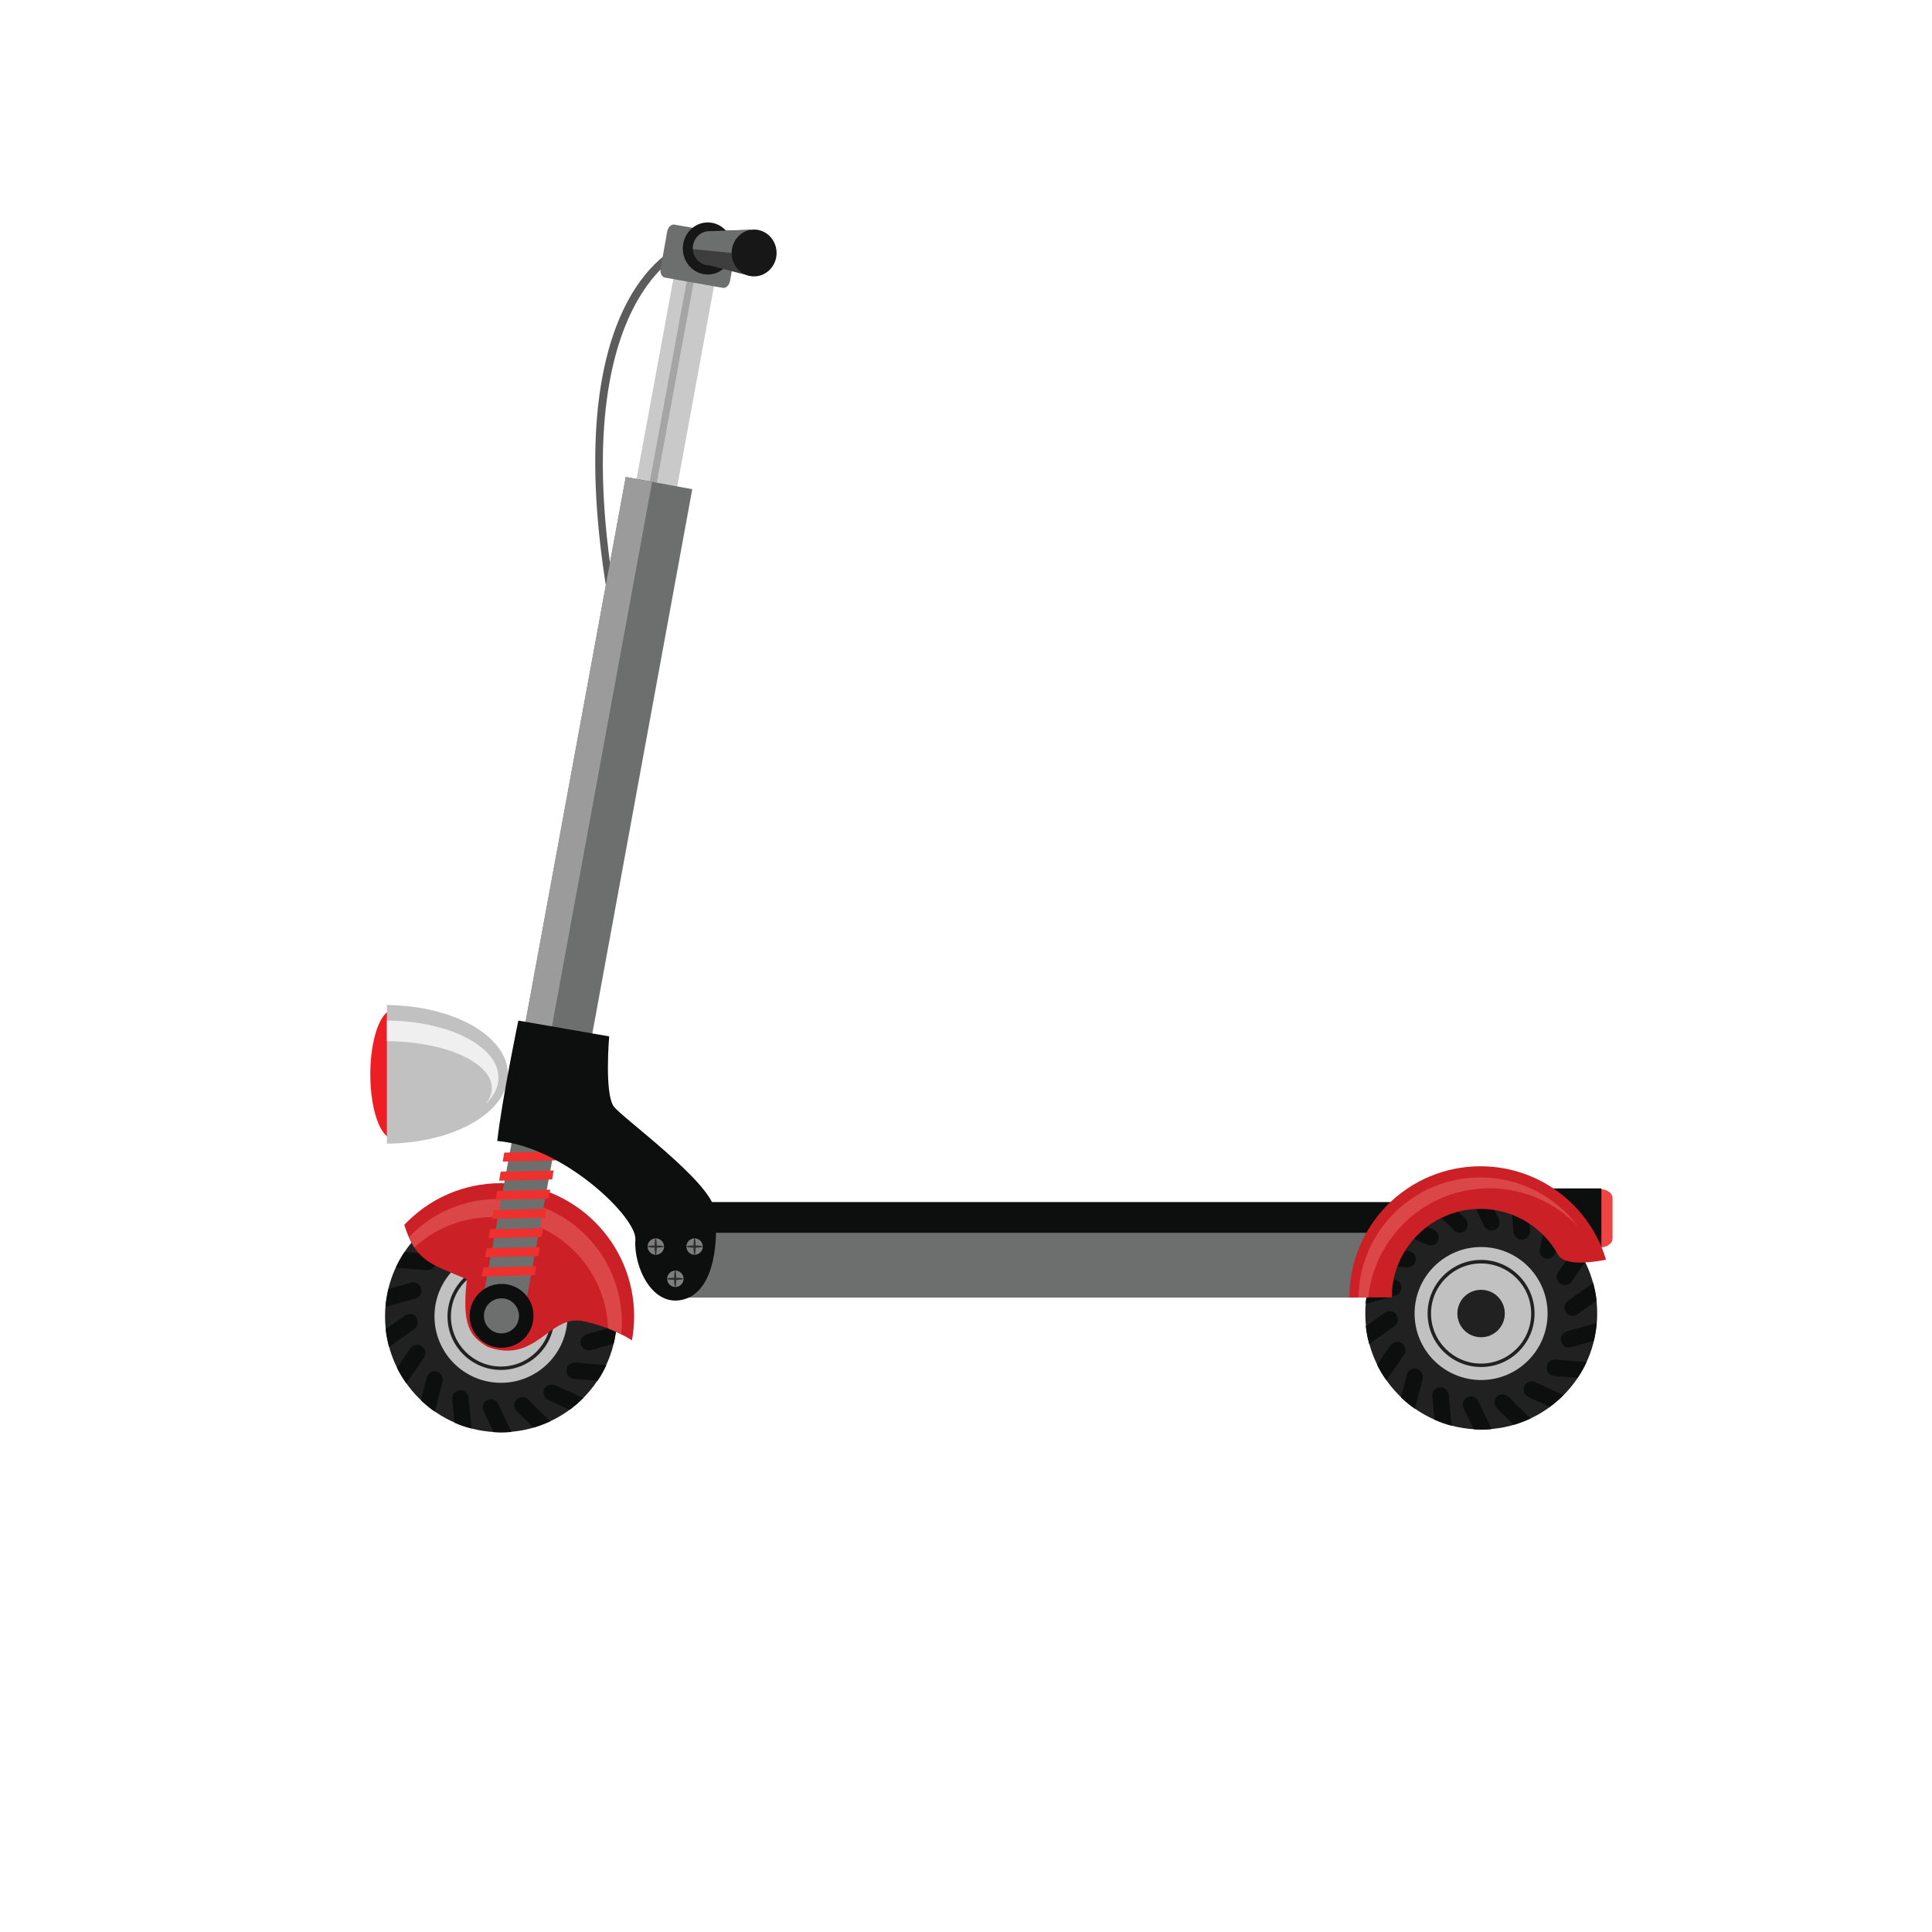 <svg xmlns="http://www.w3.org/2000/svg" id="Layer_2" data-name="Layer 2" viewBox="0 0 124.64 124.64">
  <defs>
    <style>
      .cls-1 {
        fill: #fff;
      }

      .cls-2 {
        fill: #ee302e;
      }

      .cls-3 {
        fill: #a5a5a5;
      }

      .cls-4 {
        fill: #5c5c5c;
      }

      .cls-5 {
        fill: #3e3e3e;
      }

      .cls-6 {
        fill: #f0efef;
      }

      .cls-7 {
        fill: #c9c9c9;
      }

      .cls-8 {
        fill: #cc2027;
      }

      .cls-9 {
        fill: #ef4444;
      }

      .cls-10 {
        fill: #db4646;
      }

      .cls-11 {
        fill: #7d7d7d;
      }

      .cls-12 {
        fill: #6d6e6e;
      }

      .cls-13 {
        fill: #171717;
      }

      .cls-14 {
        fill: #212121;
      }

      .cls-15 {
        fill: #c2c1c1;
      }

      .cls-16 {
        fill: #9b9b9b;
      }

      .cls-17 {
        fill: #025c88;
      }

      .cls-18 {
        fill: #ed1f24;
      }

      .cls-19 {
        fill: #0d0e0e;
      }

      .cls-20 {
        fill: #2c2c31;
      }
    </style>
  </defs>
  <g id="Layer_1-2" data-name="Layer 1">
    
    <g>
      <path class="cls-4" d="m39.68,41.05c-4.4-21.64,3.93-25.1,4.29-25.24l.17.43c-.08.03-8.31,3.51-4,24.71l-.45.09Z"/>
      <polygon class="cls-7" points="43.25 33.78 46.45 16.35 43.82 15.95 40.46 34.17 43.25 33.78"/>
      <polygon class="cls-3" points="45.06 16.52 47.25 16.85 47.27 16.71 44.64 16.32 41.28 34.54 41.76 34.47 45.06 16.52"/>
      <g>
        <path class="cls-9" d="m103.23,76.7v3.78c.45-.01.8-.26.8-.57v-2.63c0-.31-.36-.56-.8-.57Z"/>
        <polygon class="cls-19" points="99.84 76.67 103.31 76.67 103.31 80.69 99.84 76.67"/>
      </g>
      <g>
        <g>
          <g>
            <path class="cls-14" d="m39.8,84.92c0,4.13-3.35,7.48-7.48,7.48s-7.48-3.35-7.48-7.48,3.35-7.48,7.48-7.48,7.48,3.35,7.48,7.48Z"/>
            <path class="cls-15" d="m36.61,84.92c0,2.37-1.92,4.29-4.29,4.29s-4.29-1.92-4.29-4.29,1.92-4.29,4.29-4.29,4.29,1.92,4.29,4.29Z"/>
            <path class="cls-14" d="m33.85,84.92c0,.84-.68,1.53-1.53,1.53s-1.53-.68-1.53-1.53.68-1.53,1.53-1.53,1.53.68,1.53,1.53Z"/>
            <path class="cls-14" d="m32.32,88.38c-1.91,0-3.45-1.55-3.45-3.45s1.55-3.46,3.45-3.46,3.45,1.55,3.45,3.46-1.55,3.45-3.45,3.45Zm0-6.68c-1.78,0-3.23,1.45-3.23,3.23s1.45,3.23,3.23,3.23,3.23-1.45,3.23-3.23-1.45-3.23-3.23-3.23Z"/>
          </g>
          <g>
            <path class="cls-19" d="m33.21,79.53c.26-.13.38-.44.25-.71l-.65-1.37c-.16-.01-.32-.02-.48-.02-.23,0-.46.01-.68.03l.86,1.81c.13.26.44.38.71.25Z"/>
            <path class="cls-19" d="m31.44,90.31c-.26.13-.38.44-.25.71l.65,1.37c.16.01.32.02.48.02.23,0,.46-.01.68-.03l-.86-1.81c-.13-.27-.44-.38-.71-.25Z"/>
            <path class="cls-19" d="m31.31,79.56c.2-.21.2-.54,0-.75l-1.08-1.07c-.38.11-.74.25-1.09.41l1.43,1.41c.21.21.54.2.75,0Z"/>
            <path class="cls-19" d="m33.33,90.29c-.21.21-.2.54,0,.75l1.08,1.06c.38-.11.74-.25,1.09-.41l-1.43-1.41c-.21-.21-.54-.2-.75,0Z"/>
            <path class="cls-19" d="m29.53,80.23c.12-.27,0-.58-.26-.7l-1.38-.63c-.31.23-.61.49-.88.76l1.83.83c.27.12.58,0,.7-.26Z"/>
            <path class="cls-19" d="m35.11,89.62c-.12.27,0,.58.26.7l1.38.63c.31-.23.61-.49.88-.76l-1.83-.83c-.27-.12-.58,0-.7.26Z"/>
            <path class="cls-19" d="m28.1,81.46c.02-.29-.19-.55-.49-.57l-1.51-.12c-.22.32-.41.66-.57,1.02l2,.16c.29.02.55-.2.57-.49Z"/>
            <path class="cls-19" d="m36.55,88.39c-.02.29.19.55.49.57l1.51.12c.22-.32.41-.66.57-1.02l-2-.16c-.29-.02-.55.19-.57.49Z"/>
            <path class="cls-19" d="m27.17,83.12c-.08-.28-.37-.45-.65-.37l-1.46.41c-.09.37-.15.76-.19,1.15l1.93-.54c.28-.08.45-.37.37-.65Z"/>
            <path class="cls-19" d="m37.85,86.08c-.28.08-.45.37-.37.65.08.28.37.45.65.37l1.46-.41c.09-.37.15-.76.18-1.15l-1.93.54Z"/>
            <path class="cls-19" d="m26.86,84.99c-.17-.24-.5-.29-.74-.12l-1.24.88c.04.39.12.78.22,1.15l1.63-1.16c.24-.17.29-.5.12-.74Z"/>
            <path class="cls-19" d="m37.78,84.86c.17.24.5.29.74.12l1.24-.88c-.04-.39-.12-.78-.22-1.15l-1.63,1.16c-.24.17-.29.5-.12.74Z"/>
            <path class="cls-19" d="m27.21,86.85c-.24-.17-.57-.1-.74.14l-.86,1.25c.17.35.37.68.6,1l1.14-1.65c.17-.24.1-.57-.14-.74Z"/>
            <path class="cls-19" d="m37.43,83c.24.17.57.1.74-.14l.86-1.25c-.17-.35-.37-.68-.6-1l-1.14,1.65c-.17.24-.11.57.14.74Z"/>
            <path class="cls-19" d="m28.18,88.48c-.28-.07-.57.1-.65.38l-.38,1.47c.28.27.58.52.9.74l.5-1.94c.07-.28-.1-.57-.38-.65Z"/>
            <path class="cls-19" d="m36.46,81.36c.28.07.57-.1.65-.38l.38-1.47c-.28-.27-.58-.52-.9-.74l-.5,1.94c-.07.28.1.57.38.65Z"/>
            <path class="cls-19" d="m29.65,89.69c-.29.03-.5.29-.48.58l.15,1.51c.35.16.72.29,1.1.38l-.19-2c-.03-.29-.29-.51-.58-.48Z"/>
            <path class="cls-19" d="m35,80.16c.29-.03.5-.29.48-.58l-.15-1.51c-.35-.16-.72-.29-1.1-.39l.19,2c.03.29.29.51.58.48Z"/>
          </g>
        </g>
        <path class="cls-8" d="m30.12,82.53c-.34,3.01.2,3.68,1.34,4.36,3.04,1.11,3.92-1.92,5.96-1.69,1.02.17,2.29.6,3.35,1.27.09-.5.14-1.02.14-1.55,0-4.74-3.85-8.59-8.59-8.59-2.46,0-4.67,1.03-6.24,2.69.74,2.32,1.6,2.49,4.04,3.51Z"/>
        <path class="cls-10" d="m32.13,77.35c-2.26,0-4.3.94-5.75,2.46.11.24.22.46.35.67,1.33-1.22,3.1-1.96,5.04-1.96,4.03,0,7.31,3.19,7.46,7.18.29.11.57.24.85.38.02-.25.04-.5.04-.75,0-4.41-3.57-7.98-7.98-7.98Z"/>
      </g>
      <polygon class="cls-19" points="91.27 81.89 91.27 77.55 40.97 77.55 43.63 81.89 91.27 81.89"/>
      <polygon class="cls-12" points="91.27 83.71 43.85 83.71 40.97 79.53 91.27 79.53 91.27 83.71"/>
      <polygon class="cls-12" points="37.19 72.25 44.66 31.56 40.37 30.77 32.74 72.25 37.19 72.25"/>
      <polygon class="cls-16" points="40.37 30.77 32.74 72.25 34.5 72.25 42.07 31.09 40.37 30.77"/>
      <polygon class="cls-12" points="33.82 69.31 30.85 85.41 33.59 85.89 36.59 69.62 33.82 69.31"/>
      <g>
        <g>
          <path class="cls-14" d="m103.04,84.74c0,4.13-3.35,7.48-7.48,7.48s-7.48-3.35-7.48-7.48,3.35-7.48,7.48-7.48,7.48,3.35,7.48,7.48Z"/>
          <path class="cls-15" d="m99.84,84.74c0,2.37-1.92,4.29-4.29,4.29s-4.29-1.92-4.29-4.29,1.92-4.29,4.29-4.29,4.29,1.92,4.29,4.29Z"/>
          <path class="cls-14" d="m97.08,84.74c0,.84-.68,1.53-1.53,1.53s-1.53-.68-1.53-1.53.68-1.53,1.53-1.53,1.53.68,1.53,1.53Z"/>
          <path class="cls-14" d="m95.55,88.19c-1.91,0-3.45-1.55-3.45-3.45s1.55-3.46,3.45-3.46,3.45,1.55,3.45,3.46-1.55,3.45-3.45,3.45Zm0-6.68c-1.78,0-3.23,1.45-3.23,3.23s1.45,3.23,3.23,3.23,3.23-1.45,3.23-3.23-1.45-3.23-3.23-3.23Z"/>
        </g>
        <g>
          <path class="cls-19" d="m96.44,79.35c.26-.13.38-.44.25-.71l-.65-1.37c-.16-.01-.32-.02-.48-.02-.23,0-.46.01-.68.03l.86,1.81c.13.26.44.38.71.25Z"/>
          <path class="cls-19" d="m94.67,90.13c-.26.13-.38.44-.25.71l.65,1.37c.16,0,.32.02.48.02.23,0,.46-.01.68-.03l-.86-1.81c-.13-.26-.44-.38-.71-.25Z"/>
          <path class="cls-19" d="m94.54,79.37c.2-.21.2-.54,0-.75l-1.08-1.07c-.38.11-.74.25-1.09.41l1.43,1.41c.21.21.55.2.75,0Z"/>
          <path class="cls-19" d="m96.57,90.1c-.21.21-.2.54,0,.75l1.08,1.07c.38-.11.74-.25,1.09-.41l-1.43-1.41c-.21-.2-.54-.2-.75,0Z"/>
          <path class="cls-19" d="m92.77,80.04c.12-.27,0-.58-.26-.7l-1.38-.63c-.31.23-.61.49-.88.76l1.82.83c.27.12.58,0,.7-.26Z"/>
          <path class="cls-19" d="m98.34,89.43c-.12.27,0,.58.26.7l1.38.63c.31-.23.61-.49.88-.76l-1.82-.83c-.27-.12-.58,0-.7.26Z"/>
          <path class="cls-19" d="m91.33,81.27c.02-.29-.19-.55-.49-.57l-1.51-.12c-.22.32-.41.66-.57,1.02l2,.16c.29.02.55-.2.57-.49Z"/>
          <path class="cls-19" d="m99.78,88.2c-.02.29.19.55.49.57l1.51.12c.22-.32.41-.66.57-1.02l-2-.16c-.29-.02-.55.19-.57.49Z"/>
          <path class="cls-19" d="m90.4,82.93c-.08-.28-.37-.45-.65-.37l-1.46.41c-.09.37-.15.76-.19,1.15l1.93-.54c.28-.08.45-.37.37-.65Z"/>
          <path class="cls-19" d="m101.08,85.89c-.28.08-.45.37-.37.65.08.28.37.45.65.37l1.46-.41c.09-.37.15-.76.19-1.15l-1.93.54Z"/>
          <path class="cls-19" d="m90.09,84.8c-.17-.24-.5-.29-.74-.12l-1.24.88c.04.39.12.78.22,1.15l1.63-1.16c.24-.17.29-.5.12-.74Z"/>
          <path class="cls-19" d="m101.02,84.67c.17.24.5.29.74.12l1.24-.88c-.04-.39-.12-.78-.22-1.15l-1.63,1.16c-.24.17-.29.5-.12.74Z"/>
          <path class="cls-19" d="m90.44,86.66c-.24-.17-.57-.1-.74.14l-.86,1.25c.17.35.38.68.6,1l1.14-1.65c.17-.24.1-.57-.14-.74Z"/>
          <path class="cls-19" d="m100.66,82.81c.24.17.57.1.74-.14l.86-1.25c-.17-.35-.38-.68-.6-1l-1.14,1.65c-.17.24-.11.57.14.74Z"/>
          <path class="cls-19" d="m91.41,88.3c-.28-.07-.57.1-.65.38l-.38,1.47c.28.27.58.52.9.74l.5-1.94c.07-.28-.1-.57-.38-.65Z"/>
          <path class="cls-19" d="m99.7,81.18c.28.07.57-.1.65-.38l.38-1.47c-.28-.27-.58-.52-.9-.74l-.5,1.94c-.07.28.1.57.38.65Z"/>
          <path class="cls-19" d="m92.88,89.5c-.29.03-.51.29-.48.58l.15,1.51c.35.16.72.29,1.1.39l-.19-2c-.03-.29-.29-.51-.58-.48Z"/>
          <path class="cls-19" d="m98.23,79.97c.29-.03.5-.29.48-.58l-.15-1.51c-.35-.16-.72-.29-1.1-.38l.19,2c.03.29.29.51.58.48Z"/>
        </g>
      </g>
      <path class="cls-8" d="m95.51,77.99c2.17,0,4.06,1.21,5.03,3,.45.66,2.01.48,3.07.28-1.04-3.49-4.28-6.03-8.1-6.03-4.67,0-8.46,3.79-8.46,8.46h2.74c0-3.16,2.56-5.71,5.72-5.71Z"/>
      <path class="cls-10" d="m95.5,75.96c-4.3,0-7.8,3.46-7.86,7.75h.63c.41-3.96,3.75-7.05,7.82-7.05,2.25,0,4.27.94,5.7,2.45-1.43-1.91-3.72-3.15-6.29-3.15Z"/>
      <path class="cls-19" d="m34.42,84.89c0-1.14-.92-2.06-2.06-2.06s-2.06.92-2.06,2.06.92,2.06,2.06,2.06,2.06-.92,2.06-2.06Z"/>
      <path class="cls-12" d="m33.48,84.89c0-.62-.5-1.13-1.13-1.13s-1.13.5-1.13,1.13.5,1.13,1.13,1.13,1.13-.5,1.13-1.13Z"/>
      <g>
        <path class="cls-18" d="m26.85,69.31c0,2.29-.66,4.15-1.48,4.15s-1.48-1.86-1.48-4.15.66-4.16,1.48-4.16,1.48,1.86,1.48,4.16Z"/>
        <path class="cls-15" d="m24.96,64.84v8.94c4.32-.03,7.81-2.02,7.81-4.47s-3.49-4.44-7.81-4.47Z"/>
        <path class="cls-6" d="m24.96,65.84v1.33c3.75.02,6.77,1.37,6.77,3.03,0,.37-.15.73-.43,1.06.55-.52.86-1.11.86-1.74,0-2.02-3.22-3.66-7.2-3.68Z"/>
      </g>
      <g>
        <polygon class="cls-2" points="34.49 82.27 31.07 82.35 31.17 81.77 34.59 81.69 34.49 82.27"/>
        <polygon class="cls-2" points="34.72 81.03 31.29 81.11 31.39 80.53 34.82 80.45 34.72 81.03"/>
        <polygon class="cls-2" points="34.94 79.8 31.52 79.88 31.62 79.3 35.04 79.22 34.94 79.8"/>
        <polygon class="cls-2" points="35.17 78.56 31.75 78.64 31.85 78.06 35.27 77.98 35.17 78.56"/>
        <polygon class="cls-2" points="35.4 77.33 31.97 77.41 32.07 76.83 35.5 76.75 35.4 77.33"/>
        <polygon class="cls-2" points="35.62 76.09 32.2 76.17 32.3 75.59 35.72 75.51 35.62 76.09"/>
        <polygon class="cls-2" points="35.85 74.86 32.43 74.94 32.53 74.36 35.95 74.28 35.85 74.86"/>
      </g>
      <g>
        <path class="cls-19" d="m33.43,65.84l5.87,1.02s-.32,3.74.31,4.54c.63.79,6.21,4.82,6.49,6.64.27,1.82.05,5.24-1.99,5.79-2.04.56-3.24-2.14-3.12-3.85.12-1.43-4.65-6.03-8.91-6.37.29-2.61,1.36-7.77,1.36-7.77Z"/>
        <g>
          <path class="cls-11" d="m45.34,80.42c0,.29-.24.53-.53.53s-.53-.24-.53-.53.24-.53.53-.53.53.24.53.53Z"/>
          <g>
            <path class="cls-20" d="m44.88,80.42c0,.29-.03.53-.07.53s-.07-.24-.07-.53.03-.53.07-.53.07.24.07.53Z"/>
            <path class="cls-20" d="m44.81,80.35c.29,0,.53.03.53.07s-.24.07-.53.07-.53-.03-.53-.07.24-.07.53-.07Z"/>
          </g>
        </g>
        <g>
          <path class="cls-11" d="m42.84,80.42c0,.29-.24.53-.53.53s-.53-.24-.53-.53.24-.53.53-.53.53.24.53.53Z"/>
          <g>
            <path class="cls-20" d="m42.37,80.42c0,.29-.03.53-.07.53s-.07-.24-.07-.53.03-.53.07-.53.07.24.07.53Z"/>
            <path class="cls-20" d="m42.3,80.35c.29,0,.53.03.53.07s-.24.07-.53.07-.53-.03-.53-.07.24-.07.53-.07Z"/>
          </g>
        </g>
        <g>
          <path class="cls-11" d="m44.1,82.5c0,.29-.24.53-.53.53s-.53-.24-.53-.53.24-.53.53-.53.53.24.53.53Z"/>
          <g>
            <path class="cls-20" d="m43.63,82.5c0,.29-.03.53-.07.53s-.07-.24-.07-.53.03-.53.07-.53.07.24.07.53Z"/>
            <path class="cls-20" d="m43.56,82.43c.29,0,.53.03.53.07s-.24.07-.53.07-.53-.03-.53-.07.24-.07.53-.07Z"/>
          </g>
        </g>
      </g>
      <path class="cls-12" d="m47.1,18.11c-.05.29-.26.5-.47.46l-3.73-.66c-.21-.04-.33-.3-.28-.59l.42-2.37c.05-.29.26-.5.47-.46l3.73.66c.21.04.33.3.28.59l-.42,2.37Z"/>
      <path class="cls-13" d="m47.27,16.03c0,.93-.72,1.68-1.61,1.68s-1.61-.75-1.61-1.68.72-1.68,1.61-1.68,1.61.75,1.61,1.68Z"/>
      <path class="cls-5" d="m45.76,14.92c-.59,0-1.06.49-1.06,1.1s.47,1.1,1.06,1.1l2.58.67.09-2.97-2.67.09Z"/>
      <path class="cls-12" d="m48.43,14.83l-2.67.09c-.59,0-1.06.49-1.06,1.1,0,.02,0,.03,0,.05l3.68.37.05-1.61Z"/>
      <path class="cls-13" d="m50.1,16.32c0,.83-.65,1.51-1.45,1.51s-1.45-.68-1.45-1.51.65-1.51,1.45-1.51,1.45.68,1.45,1.51Z"/>
    </g>
  </g>
</svg>